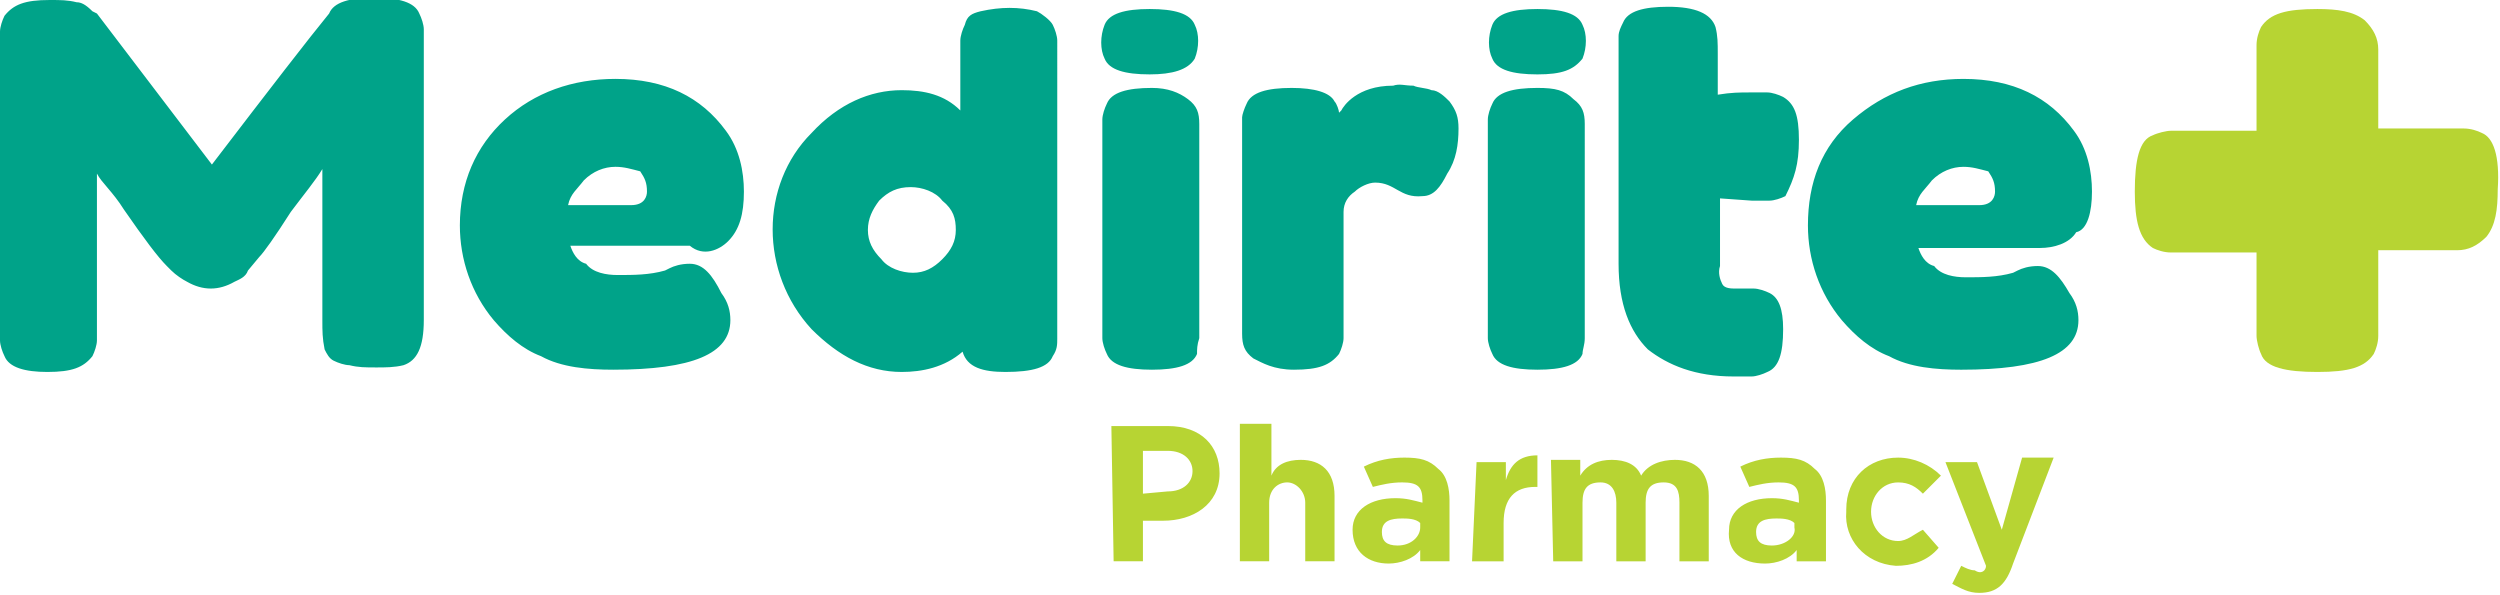 <?xml version="1.0" encoding="UTF-8"?>
<svg id="Layer_2" data-name="Layer 2" xmlns="http://www.w3.org/2000/svg" xmlns:xlink="http://www.w3.org/1999/xlink" viewBox="0 0 110.9 26.4">
  <defs>
    <style>
      .cls-1 {
        fill: #b7d433;
      }

      .cls-1, .cls-2, .cls-3 {
        stroke-width: 0px;
      }

      .cls-2 {
        fill: none;
      }

      .cls-3 {
        fill: #00a389;
      }

      .cls-4 {
        clip-path: url(#clippath);
      }
    </style>
    <clipPath id="clippath">
      <rect class="cls-2" width="110.9" height="26.4"/>
    </clipPath>
  </defs>
  <g id="Layer_1-2" data-name="Layer 1">
    <g id="medirite">
      <g class="cls-4">
        <g>
          <path class="cls-3" d="m18.8,14.2V1.3c0-.2-.1-.5-.2-.7-.2-.5-.9-.7-2-.7s-1.8.2-2,.7c-.9,1.1-2.6,3.3-5.2,6.7L4.3.6l-.2-.1c-.3-.3-.5-.4-.7-.4-.4-.1-.7-.1-1.2-.1C1.1,0,.6.2.2.7c-.1.2-.2.5-.2.7v13.7c0,.2.1.5.2.7.2.5.9.7,1.9.7,1.1,0,1.6-.2,2-.7.1-.2.2-.5.2-.7v-7.4c.2.4.7.8,1.2,1.6.9,1.3,1.5,2.1,1.9,2.5l.2.2c.2.2.5.4.7.5.7.4,1.4.4,2.1,0,.2-.1.5-.2.6-.5l.5-.6c.2-.2.7-.9,1.4-2,.6-.8,1.1-1.4,1.4-1.9v6.7c0,.5,0,.8.1,1.3.1.2.2.4.4.5.2.1.5.2.7.2.4.1.7.1,1.2.1.4,0,.8,0,1.2-.1.6-.2.9-.8.9-2m9.9-5.7c0,.2-.1.6-.7.6h-2.8c.1-.5.4-.7.7-1.1.4-.4.9-.6,1.4-.6.4,0,.7.1,1.1.2.2.3.3.5.3.9m3.6,2.2c.5-.5.7-1.2.7-2.2,0-.9-.2-1.9-.8-2.7-1.1-1.5-2.7-2.3-4.9-2.3-1.9,0-3.6.6-4.9,1.8s-2,2.8-2,4.7c0,1.5.5,3,1.5,4.2.6.7,1.3,1.3,2.1,1.6.9.5,2.1.6,3.2.6,3.5,0,5.2-.7,5.2-2.2,0-.4-.1-.8-.4-1.2-.4-.8-.8-1.3-1.4-1.3-.4,0-.7.1-.9.2l-.2.1c-.7.2-1.4.2-2.1.2-.5,0-1.1-.1-1.4-.5-.4-.1-.6-.5-.7-.8h5.3c.6.5,1.3.2,1.7-.2m10.1-.5c0,.5-.2.9-.6,1.3-.4.4-.8.6-1.3.6s-1.1-.2-1.4-.6h0c-.4-.4-.6-.8-.6-1.3s.2-.9.5-1.3c.4-.4.8-.6,1.4-.6.5,0,1.1.2,1.4.6.5.4.6.8.6,1.3m4.5,4.8V1.8c0-.2-.1-.5-.2-.7-.1-.2-.5-.5-.7-.6-.8-.2-1.6-.2-2.5,0-.4.1-.6.2-.7.6h0c-.1.2-.2.5-.2.7v3.1c-.7-.7-1.6-.9-2.6-.9-1.4,0-2.8.6-4,1.9-2.3,2.3-2.3,6.2,0,8.7h0c1.2,1.2,2.5,1.9,4,1.9.9,0,1.9-.2,2.7-.9.2.7.9.9,1.9.9,1.2,0,1.9-.2,2.1-.7.2-.3.2-.5.2-.8m6.1-12.4c.2-.5.2-1.1,0-1.5-.2-.5-.9-.7-2-.7h0c-1.1,0-1.8.2-2,.7s-.2,1.1,0,1.5c.2.5.9.7,2,.7,1,0,1.7-.2,2-.7m.2,12.4V5.5c0-.5-.1-.8-.5-1.1s-.9-.5-1.6-.5c-1.1,0-1.8.2-2,.7-.1.2-.2.5-.2.7v9.7c0,.2.1.5.2.7.2.5.9.7,2,.7s1.8-.2,2-.7c0-.2,0-.4.1-.7m11-7.3c.4-.6.5-1.3.5-2,0-.5-.1-.8-.4-1.2-.2-.2-.5-.5-.8-.5-.2-.1-.6-.1-.8-.2-.4,0-.6-.1-.9,0-1.6,0-2.2.9-2.3,1.1l-.1.1c0-.1-.1-.4-.2-.5-.2-.4-.9-.6-1.9-.6-1.1,0-1.8.2-2,.7-.1.2-.2.5-.2.6v9.6c0,.5.1.8.5,1.1.4.2.9.5,1.8.5,1.1,0,1.6-.2,2-.7.1-.2.2-.5.2-.7v-5.6c0-.4.2-.7.5-.9.2-.2.6-.4.9-.4.9,0,1.1.7,2.1.6.5,0,.8-.4,1.1-1m6-5.1c.2-.5.2-1.1,0-1.5-.2-.5-.9-.7-2-.7h0c-1.1,0-1.8.2-2,.7s-.2,1.1,0,1.5c.2.5.9.7,2,.7,1.1,0,1.6-.2,2-.7m.1,12.4V5.5c0-.5-.1-.8-.5-1.1-.4-.4-.8-.5-1.6-.5-1.1,0-1.8.2-2,.7-.1.2-.2.5-.2.7v9.7c0,.2.1.5.2.7.2.5.9.7,2,.7s1.8-.2,2-.7c0-.2.1-.4.1-.7m9.5-8.8c0-1.1-.2-1.6-.7-1.9-.2-.1-.5-.2-.7-.2h-.8c-.4,0-.8,0-1.4.1v-1.8c0-.5,0-.8-.1-1.2-.2-.6-.9-.9-2.1-.9-1.1,0-1.8.2-2,.7-.1.2-.2.4-.2.6v10.1c0,1.8.5,3,1.3,3.8.9.7,2.1,1.2,3.8,1.2h.8c.2,0,.5-.1.7-.2.5-.2.7-.8.7-1.9,0-.9-.2-1.4-.6-1.6-.2-.1-.5-.2-.7-.2h-.8c-.2,0-.5,0-.6-.2s-.2-.5-.1-.8v-3l1.4.1h.8c.2,0,.5-.1.7-.2.4-.8.6-1.4.6-2.5m8.7,2.3c0,.2-.1.6-.7.6h-2.8c.1-.5.4-.7.7-1.1.4-.4.9-.6,1.4-.6.4,0,.7.1,1.1.2.2.3.3.5.3.9m4.3,0c0-.9-.2-1.9-.8-2.7-1.1-1.5-2.7-2.3-4.9-2.3-1.9,0-3.5.6-4.9,1.8s-2,2.8-2,4.7c0,1.5.5,3,1.5,4.2.6.7,1.3,1.3,2.1,1.6.9.5,2.1.6,3.2.6,3.5,0,5.2-.7,5.2-2.2,0-.4-.1-.8-.4-1.2-.4-.7-.8-1.2-1.4-1.2-.4,0-.7.1-.9.2l-.2.1c-.7.2-1.4.2-2.1.2-.5,0-1.1-.1-1.4-.5-.4-.1-.6-.5-.7-.8h5.4c.6,0,1.3-.2,1.6-.7.5-.1.7-.9.7-1.8"/>
          <path class="cls-1" d="m110.1,5.9c-.2-.1-.5-.2-.8-.2h-3.8v-3.5c0-.5-.2-.9-.6-1.3-.5-.4-1.2-.5-2.1-.5-1.4,0-2.1.2-2.5.8-.1.2-.2.5-.2.8v3.8h-3.8c-.2,0-.6.1-.8.2-.6.2-.8,1.1-.8,2.5,0,1.3.2,2.1.8,2.5.2.1.5.2.8.2h3.8v3.7c0,.2.1.6.2.8.2.6,1.1.8,2.5.8s2.1-.2,2.5-.8c.1-.2.2-.5.2-.8v-3.8h3.5c.5,0,.9-.2,1.3-.6.4-.5.5-1.2.5-2.1.1-1.5-.2-2.3-.7-2.5"/>
          <path class="cls-1" d="m88.8,23.5l-1.1-3h-1.4l1.8,4.6c0,.2-.2.4-.5.2-.2,0-.4-.1-.6-.2l-.4.8c.4.2.7.4,1.2.4.8,0,1.2-.4,1.5-1.3l1.8-4.7h-1.4l-.9,3.2Zm-4.7,1.6c.7,0,1.4-.2,1.9-.8l-.7-.8c-.4.2-.7.5-1.1.5-.7,0-1.2-.6-1.2-1.3h0c0-.7.5-1.3,1.2-1.3.5,0,.8.2,1.1.5l.8-.8c-.5-.5-1.2-.8-1.9-.8-1.3,0-2.3.9-2.3,2.3v.1h0c-.1,1.2.8,2.3,2.2,2.4h0m-5.5-.9c-.5,0-.7-.2-.7-.6h0c0-.5.4-.6.9-.6.2,0,.6,0,.8.2v.2c.1.4-.4.8-1,.8m-.3.8c.5,0,1.1-.2,1.4-.6v.5h1.3v-2.7c0-.5-.1-1.1-.5-1.4-.4-.4-.8-.5-1.5-.5-.6,0-1.2.1-1.8.4l.4.9c.4-.1.8-.2,1.3-.2.7,0,.9.2.9.8v.1c-.4-.1-.7-.2-1.2-.2-1.1,0-1.9.5-1.9,1.4h0c-.1,1,.6,1.5,1.6,1.5m-9.4-.1h1.3v-2.6c0-.6.2-.9.8-.9.5,0,.7.4.7.9v2.6h1.3v-2.6c0-.6.2-.9.8-.9s.7.4.7.9v2.6h1.3v-2.9c0-1.1-.6-1.6-1.5-1.6-.6,0-1.2.2-1.5.7-.2-.5-.7-.7-1.3-.7s-1.1.2-1.4.7v-.7h-1.3l.1,4.5Zm-3.6,0h1.4v-1.7c0-1.1.5-1.6,1.4-1.6h.1v-1.4c-.8,0-1.2.4-1.4,1.1v-.8h-1.3l-.2,4.4h0Zm-3.3-.7c-.5,0-.7-.2-.7-.6h0c0-.5.4-.6.9-.6.2,0,.6,0,.8.2v.2c0,.4-.4.8-1,.8m-.4.8c.5,0,1.1-.2,1.4-.6v.5h1.3v-2.7c0-.5-.1-1.1-.5-1.4-.4-.4-.8-.5-1.5-.5-.6,0-1.2.1-1.8.4l.4.9c.4-.1.8-.2,1.3-.2.7,0,.9.2.9.8v.1c-.4-.1-.7-.2-1.2-.2-1.1,0-1.9.5-1.9,1.4h0c0,1,.7,1.5,1.6,1.5m-6.6-.1h1.3v-2.6c0-.6.4-.9.8-.9s.8.4.8.9v2.6h1.3v-2.9c0-1.1-.6-1.6-1.5-1.6-.6,0-1.1.2-1.3.7v-2.3h-1.4s0,6.1,0,6.1Zm-4.3-3v-1.9h1.1c.7,0,1.1.4,1.1.9h0c0,.5-.4.9-1.1.9l-1.1.1Zm-1.3,3h1.3v-1.8h.9c1.3,0,2.5-.7,2.5-2.1h0c0-1.2-.8-2.1-2.3-2.1h-2.5l.1,6Z"/>
        </g>
      </g>
    </g>
  </g>
</svg>